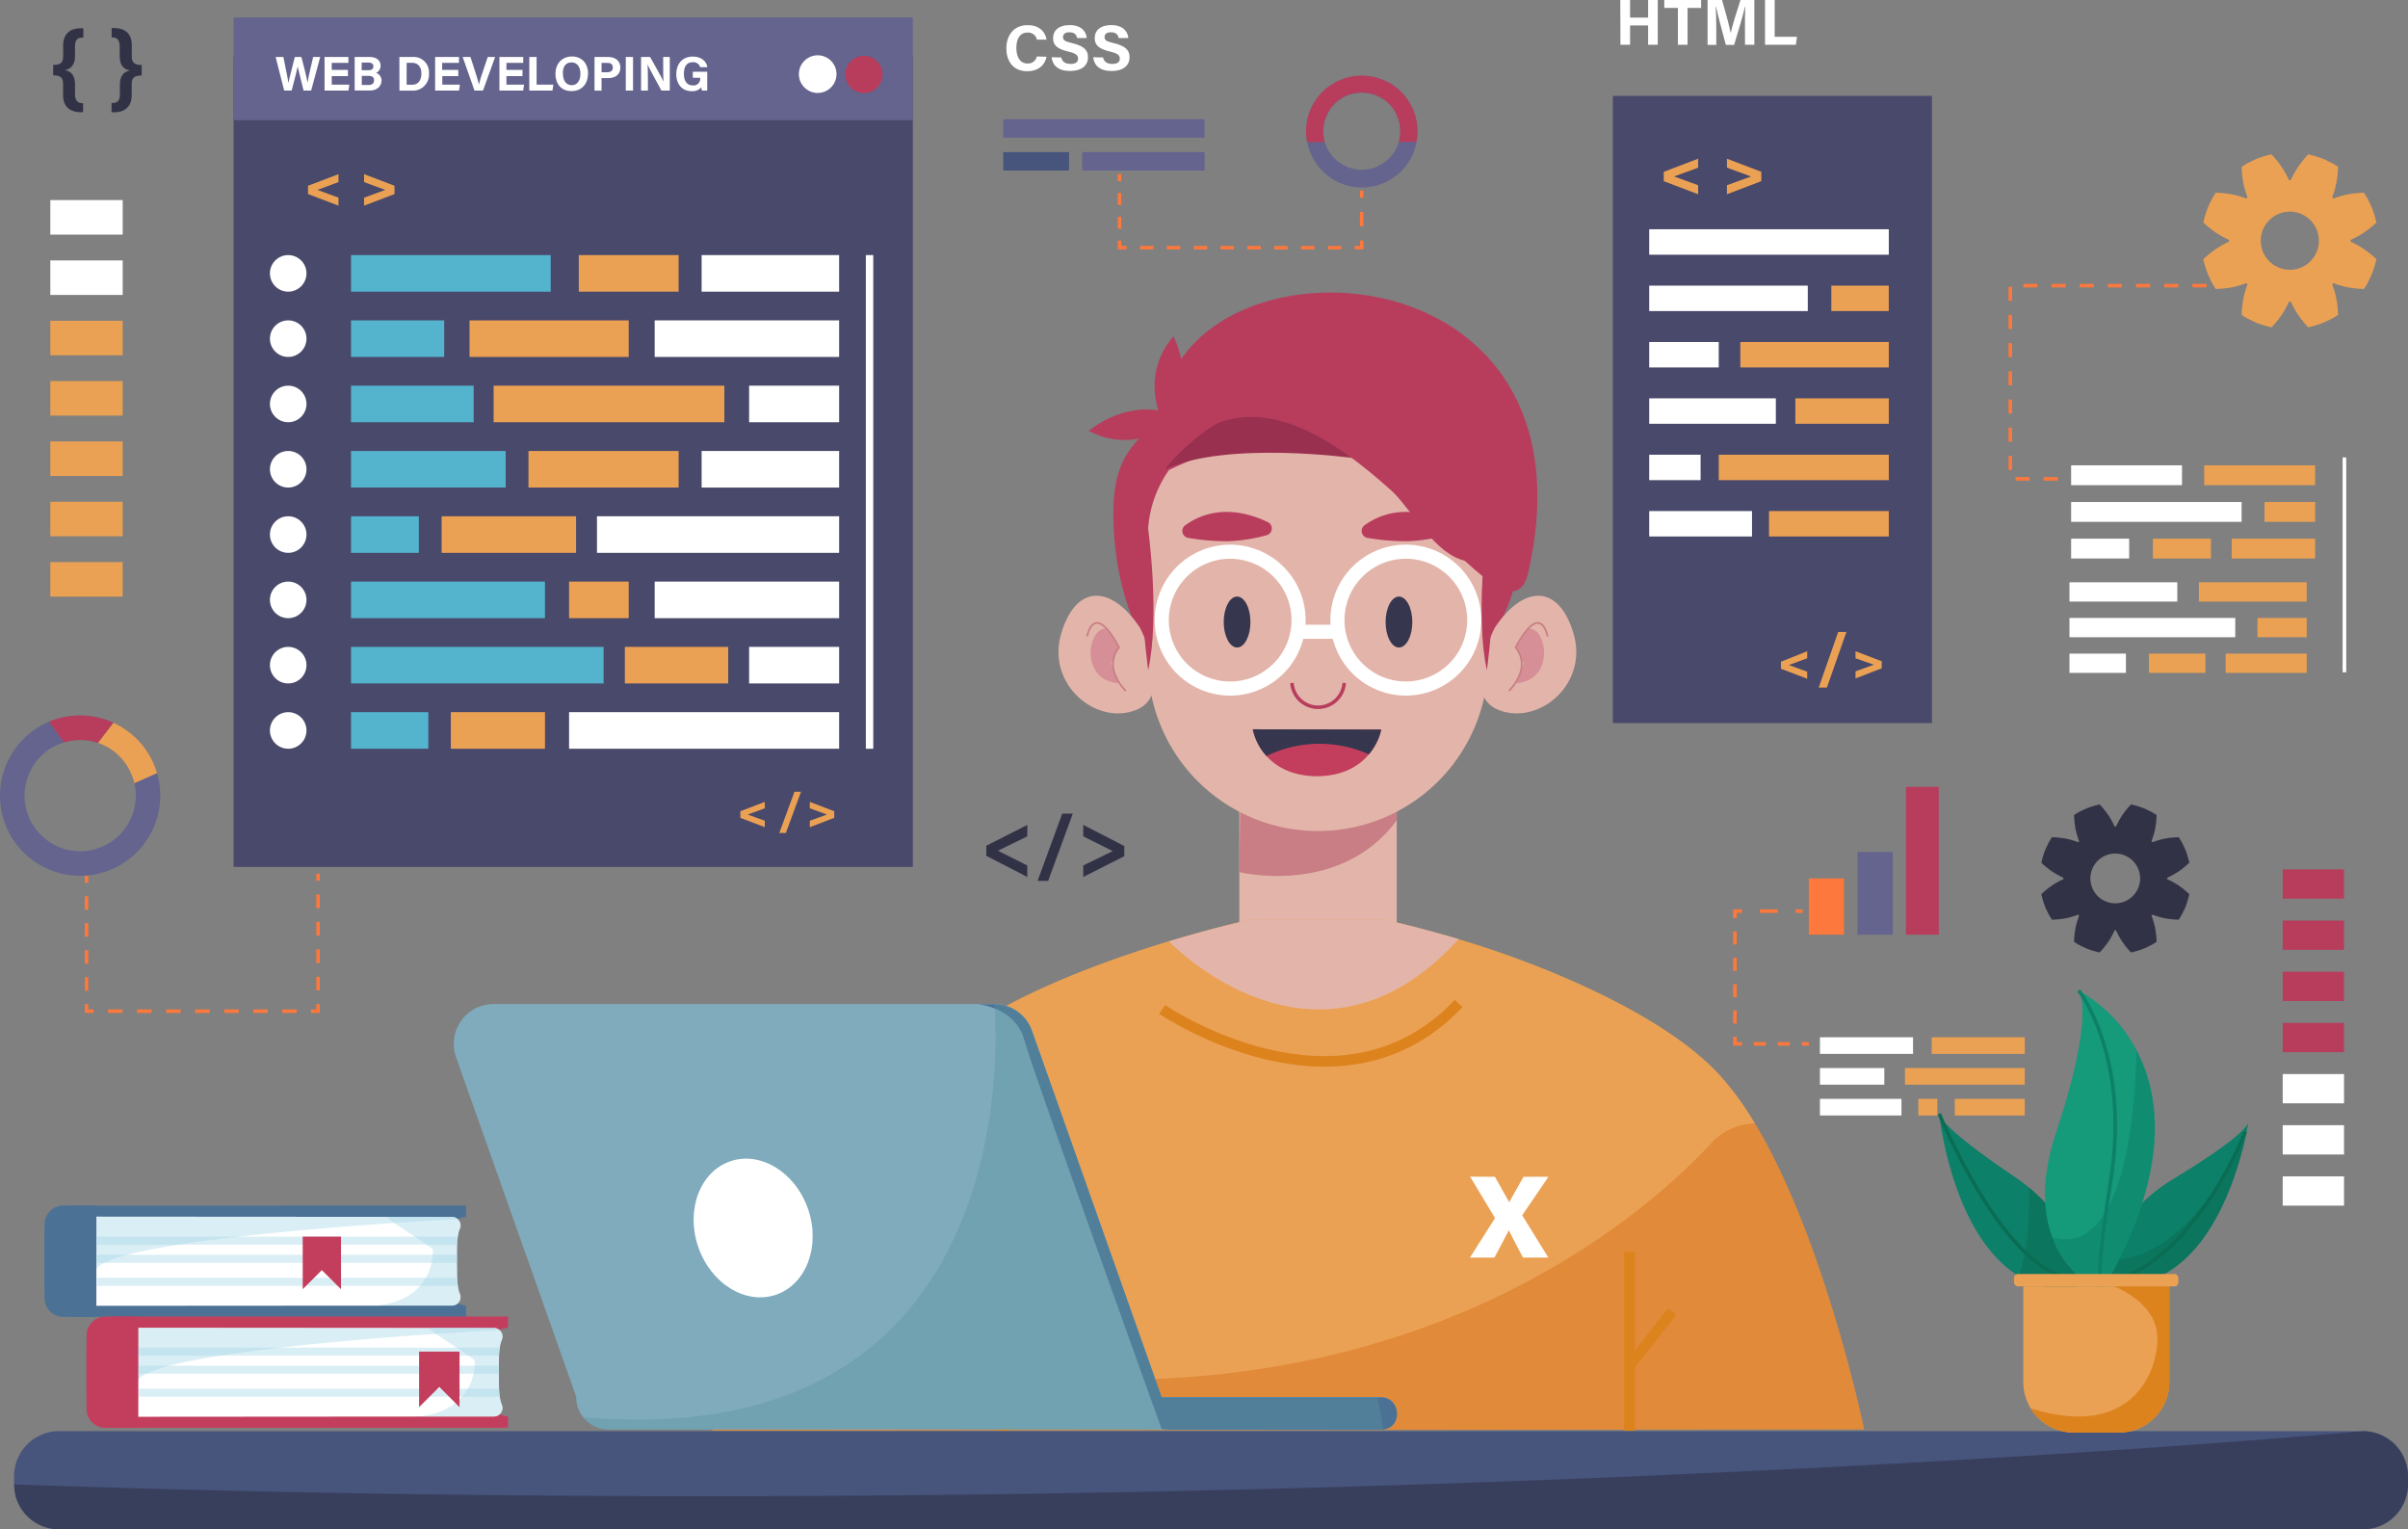 <svg id="OBJECTS" xmlns="http://www.w3.org/2000/svg" viewBox="0 0 683.63 434.07"><rect x="0" y="0" width="683.63" height="434.07" fill="#808080" stroke="none"/><defs><style>.cls-1{fill:#323247;}.cls-2{fill:#b83d5d;}.cls-3{fill:#e3b5aa;}.cls-4{fill:#d78f97;}.cls-14,.cls-22,.cls-25,.cls-26,.cls-27,.cls-28,.cls-30,.cls-31,.cls-32,.cls-34,.cls-35,.cls-36,.cls-38,.cls-41,.cls-5,.cls-7,.cls-9{fill:none;stroke-miterlimit:10;}.cls-5{stroke:#c87e84;stroke-width:0.5px;}.cls-6{fill:#c87e84;}.cls-7{stroke:#b83d5d;}.cls-8{fill:#36364f;}.cls-9{stroke:#fff;stroke-width:4px;}.cls-10{fill:#9a304f;}.cls-11{fill:#c33e5d;}.cls-12{fill:#eba154;}.cls-13{fill:#d9751f;}.cls-13,.cls-21,.cls-39,.cls-42{opacity:0.5;}.cls-14{stroke:#dc831e;stroke-width:3px;}.cls-15{fill:#fff;}.cls-16{fill:#80abbd;}.cls-17{fill:#4b7195;}.cls-18{fill:#5a93a0;}.cls-18,.cls-19{opacity:0.4;}.cls-19{fill:#a3d5e6;}.cls-20{fill:#47547c;}.cls-21{fill:#2b2b3f;}.cls-22,.cls-25,.cls-26,.cls-27,.cls-28,.cls-30,.cls-31,.cls-32,.cls-34,.cls-35,.cls-36{stroke:#fd783d;}.cls-22{stroke-dasharray:4;}.cls-23{fill:#49496b;}.cls-24{fill:#64648e;}.cls-26{stroke-dasharray:3.83 3.83;}.cls-27{stroke-dasharray:4.12 4.12;}.cls-28{stroke-dasharray:3.89 3.89;}.cls-29{fill:#54b3cd;}.cls-30{stroke-dasharray:3.38 3.38;}.cls-31{stroke-dasharray:3.81 3.81;}.cls-32{stroke-dasharray:4.06 4.06;}.cls-33{fill:#fd783d;}.cls-34{stroke-dasharray:5.07 5.07;}.cls-35{stroke-dasharray:3.74 3.74;}.cls-36{stroke-dasharray:3.4 3.4;}.cls-37,.cls-42{fill:#0c8068;}.cls-38{stroke:#0a6d53;}.cls-39{fill:#0a6d53;}.cls-40{fill:#159a7a;}.cls-41{stroke:#0c8068;}.cls-43{fill:#dc831e;}</style></defs><path class="cls-1" d="M314.23,307.2l11.65-5.91v3.25l-8.36,4.07,8.36,4.2v3.26l-11.65-6Z" transform="translate(-34.22 -67.16)"/><path class="cls-1" d="M328.79,317.17l7-19.09h3l-7,19.09Z" transform="translate(-34.22 -67.16)"/><path class="cls-1" d="M353.41,310.16l-11.65,5.91V312.8l8.36-4.07-8.36-4.19v-3.25l11.65,6Z" transform="translate(-34.22 -67.16)"/><path class="cls-2" d="M466.06,221.79c-1.49,32.66-33.6,57.69-57.65,59.21-31.78,2-54.49-26.67-57.66-59.21C348,193.59,358,194,365.48,182.26c9-14.24,25.88-22.11,42.93-22.11C440.25,160.15,468.07,177.84,466.06,221.79Z" transform="translate(-34.22 -67.16)"/><rect class="cls-3" x="351.84" y="210.79" width="44.69" height="55.94"/><path class="cls-3" d="M458.6,245.31c8-12.09,18.11-12.62,22.35,1.68s-9.74,26.08-21.12,21.74S458.6,245.31,458.6,245.31Z" transform="translate(-34.22 -67.16)"/><path class="cls-4" d="M468,245.63c5.34-1,8.08,14.93-3.63,15.46l2.4-5.55-2.26-4.62Z" transform="translate(-34.22 -67.16)"/><path class="cls-5" d="M462.62,263.27c6.83-7.28,1.9-12.35,1.9-12.35s6.5-13.32,9.1-3.11" transform="translate(-34.22 -67.16)"/><path class="cls-3" d="M357.84,245.31c-8-12.09-18.12-12.62-22.35,1.68s9.74,26.08,21.12,21.74S357.84,245.31,357.84,245.31Z" transform="translate(-34.22 -67.16)"/><path class="cls-4" d="M348.43,245.63c-5.34-1-8.08,14.93,3.63,15.46l-2.41-5.55,2.26-4.62Z" transform="translate(-34.22 -67.16)"/><path class="cls-5" d="M353.81,263.27c-6.82-7.28-1.9-12.35-1.9-12.35s-6.49-13.32-9.1-3.11" transform="translate(-34.22 -67.16)"/><path class="cls-6" d="M430.75,279.18V300c-16.06,21.76-44.69,14.69-44.69,14.69l.5-35.5Z" transform="translate(-34.22 -67.16)"/><path class="cls-3" d="M358.51,119.65h31.35a32.62,32.62,0,0,1,32.62,32.62v35.3a48.3,48.3,0,0,1-48.3,48.3h0a48.3,48.3,0,0,1-48.3-48.3v-35.3A32.62,32.62,0,0,1,358.51,119.65Z"/><path class="cls-7" d="M415.84,261A7.44,7.44,0,0,1,401,261" transform="translate(-34.22 -67.16)"/><path class="cls-2" d="M365.21,189s-8.46-14,2.13-26.39C367.34,162.58,375,176.68,365.21,189Z" transform="translate(-34.22 -67.16)"/><path class="cls-2" d="M369.51,185.64s-11.78,11.38-26.2,3.81C343.31,189.45,355.35,178.88,369.51,185.64Z" transform="translate(-34.22 -67.16)"/><path class="cls-8" d="M389.22,243.71c0,4-1.7,7.23-3.79,7.23s-3.8-3.24-3.8-7.23,1.7-7.23,3.8-7.23S389.22,239.71,389.22,243.71Z" transform="translate(-34.22 -67.16)"/><circle class="cls-9" cx="383.46" cy="243.17" r="19.42" transform="translate(14.04 482.3) rotate(-74.8)"/><path class="cls-8" d="M435.18,243.71c0,4-1.7,7.23-3.8,7.23s-3.79-3.24-3.79-7.23,1.7-7.23,3.79-7.23S435.18,239.71,435.18,243.71Z" transform="translate(-34.22 -67.16)"/><circle class="cls-9" cx="433.35" cy="243.17" r="19.42" transform="translate(49.11 528.73) rotate(-74.52)"/><path class="cls-2" d="M366.09,200.59s30.69-16.17,51.08-4.45,22.68,35.94,42.81,29.67c0,0,15.29-6.73-1.53-30.18s-28.33-28-50.22-22.93S372.08,181.76,366.09,200.59Z" transform="translate(-34.22 -67.16)"/><path class="cls-10" d="M364.92,200.36s10.13-13.43,24.3-17,29.87,13.89,29.87,13.89S382.76,192.09,364.92,200.36Z" transform="translate(-34.22 -67.16)"/><path class="cls-2" d="M360.18,217.25s3.42,24.93,0,40.14C360.18,257.39,355.19,218.74,360.18,217.25Z" transform="translate(-34.22 -67.16)"/><path class="cls-2" d="M456.35,217.25s-3.41,24.93,0,40.14C456.35,257.39,461.35,218.74,456.35,217.25Z" transform="translate(-34.22 -67.16)"/><path class="cls-2" d="M394.08,215.31c-5.27-2.52-14.64-5.29-23.32.89a2,2,0,0,0,.85,3.64,65.21,65.21,0,0,0,11.31.94,47.81,47.81,0,0,0,10.79-1.68A2,2,0,0,0,394.08,215.31Z" transform="translate(-34.22 -67.16)"/><path class="cls-2" d="M445,215.31c-5.27-2.52-14.64-5.29-23.33.89a2,2,0,0,0,.86,3.64,65.11,65.11,0,0,0,11.31.94,47.81,47.81,0,0,0,10.79-1.68A2,2,0,0,0,445,215.31Z" transform="translate(-34.22 -67.16)"/><path class="cls-11" d="M424.74,278.49a16.09,16.09,0,0,1-1.9,2.76c-2.58,3.11-7,6.09-14.48,6.23v0h-.55l0,0c-7-.14-11.38-2.79-14-5.72a15.66,15.66,0,0,1-2.34-3.3,16.16,16.16,0,0,1-1.57-4.29l36.47.07A15.19,15.19,0,0,1,424.74,278.49Z" transform="translate(-34.22 -67.16)"/><path class="cls-8" d="M424.74,278.49a16.09,16.09,0,0,1-1.9,2.76,34.31,34.31,0,0,0-29.06.49,15.66,15.66,0,0,1-2.34-3.3,16.16,16.16,0,0,1-1.57-4.29l36.47.07A15.19,15.19,0,0,1,424.74,278.49Z" transform="translate(-34.22 -67.16)"/><path class="cls-12" d="M563.43,472.85l-327,.34s6.1-12.76,14.88-29.67l2-3.83c12-22.87,28.12-51.76,40.71-67.43,14.5-18,48.76-30.9,72-37.93,13.56-4.09,23.38-6.2,23.38-6.2H427s8.82,1.89,21.28,5.58c23.25,6.87,58,21,74.13,38.55a86,86,0,0,1,10,13.71C552.27,418.94,563.43,472.85,563.43,472.85Z" transform="translate(-34.22 -67.16)"/><path class="cls-13" d="M563.43,472.85l-327,.34s6.1-12.76,14.88-29.67c163.16,48,249.14-30.64,268.76-51.92A17.37,17.37,0,0,1,532.35,386h.08C552.27,418.94,563.43,472.85,563.43,472.85Z" transform="translate(-34.22 -67.16)"/><line class="cls-9" x1="369.05" y1="179.31" x2="379.31" y2="179.31"/><path class="cls-3" d="M448.31,333.7c-40.47,44.53-82.22.63-82.22.63,13.56-4.1,23.38-6.21,23.38-6.21H427S435.85,330,448.31,333.7Z" transform="translate(-34.22 -67.16)"/><line class="cls-14" x1="284.82" y1="355.3" x2="284.82" y2="406.09"/><line class="cls-14" x1="284.82" y1="387.67" x2="271.18" y2="370.29"/><line class="cls-14" x1="462.62" y1="355.3" x2="462.62" y2="406.09"/><line class="cls-14" x1="462.62" y1="387.67" x2="474.73" y2="372.24"/><path class="cls-14" d="M364.15,353.66s50.19,34.27,84.16-1.67" transform="translate(-34.22 -67.16)"/><path class="cls-15" d="M458.63,401.16c2.4,4.32,3.37,6,4.06,7.2h0c.8-1.4,2.19-3.93,4.06-7.2h7.07l-7.45,10.93,7.42,12h-7.19c-2.07-3.89-3.36-6.4-4-7.72h-.05c-.61,1.21-2.17,4.19-4.06,7.72h-6.95l7.12-11.2-7.07-11.77Z" transform="translate(-34.22 -67.16)"/><path class="cls-2" d="M364.93,179.59c11.27-47.36,124.15-42.15,103.15,50.06-6.3,27.62-52.3-62.78-92-40.61a7.81,7.81,0,0,1-9.15-1.09h0C364.64,185.82,364.2,182.63,364.93,179.59Z" transform="translate(-34.22 -67.16)"/><path class="cls-16" d="M426.93,472.88l-.11,0a7.56,7.56,0,0,1-.83,0H207a9.21,9.21,0,0,1-9.2-9.21l0-.1-34.1-96.35a11.31,11.31,0,0,1,10.66-15.09H316.51a11.31,11.31,0,0,1,10.67,7.54l36.75,103.82.06.18H426.2C431.91,463.73,432.54,472.27,426.93,472.88Z" transform="translate(-34.22 -67.16)"/><ellipse class="cls-15" cx="248.03" cy="415.71" rx="16.49" ry="20.02" transform="translate(-155.93 36.1) rotate(-18.98)"/><path class="cls-17" d="M426.2,463.73H364l-.05-.19L327.18,359.72a11.3,11.3,0,0,0-10.67-7.53h-4.75s10.62.69,13.28,10.2S364,472.74,364,472.74l2.68.19H426c.28,0,.56,0,.83,0C432.55,472.38,432,463.73,426.2,463.73Z" transform="translate(-34.22 -67.16)"/><path class="cls-18" d="M426.93,472.88l-.11,0a7.56,7.56,0,0,1-.83,0H207a9.16,9.16,0,0,1-7.19-3.47c129.44,11.12,116.7-117.28,116.7-117.28a11.31,11.31,0,0,1,10.67,7.54l36.75,103.82.06.18h61.23C425.88,466.76,426.46,469.81,426.93,472.88Z" transform="translate(-34.22 -67.16)"/><path class="cls-17" d="M166.53,409.33v3.22c-5.82.67-7.25,5.6-7.25,11.59v2c0,6,1.43,10.92,7.25,11.59v3.2H55.14a8.27,8.27,0,0,1-8.27-8.27v-15a8.28,8.28,0,0,1,8.27-8.29Z" transform="translate(-34.22 -67.16)"/><path class="cls-15" d="M164.8,434.42a2.41,2.41,0,0,1-2.26,3.3l-106.45.07V412.48l106.45.07a2.39,2.39,0,0,1,1.59.61,2.32,2.32,0,0,1,.67,2.69c-.89,2.11-.85,5-.85,8.29v2C164,429.38,163.91,432.31,164.8,434.42Z" transform="translate(-34.22 -67.16)"/><path class="cls-19" d="M164.13,413.16c-2,.11-96.11,5-102.56,14.11-1.75,2.48-3.73,3.86-5.48,4.14V412.48l106.45.07A2.39,2.39,0,0,1,164.13,413.16Z" transform="translate(-34.22 -67.16)"/><path class="cls-17" d="M18,342.18h9.36a0,0,0,0,1,0,0v31.59a0,0,0,0,1,0,0H18a5.34,5.34,0,0,1-5.34-5.34V347.52A5.34,5.34,0,0,1,18,342.18Z"/><path class="cls-19" d="M164.8,434.42a2.41,2.41,0,0,1-2.26,3.3H141.28c16.89-1.92,15.83-15.79,15.83-15.79.19-.66-13.34-8.8-13.11-9.4h18.54a2.39,2.39,0,0,1,1.59.61,2.32,2.32,0,0,1,.67,2.69c-.89,2.11-.85,5-.85,8.29v2C164,429.38,163.91,432.31,164.8,434.42Z" transform="translate(-34.22 -67.16)"/><rect class="cls-19" x="27.53" y="356.13" width="102.19" height="2.28"/><rect class="cls-19" x="27.53" y="350.99" width="102.19" height="2.28"/><rect class="cls-19" x="27.53" y="362.67" width="102.19" height="2.28"/><polygon class="cls-11" points="96.81 365.91 91.37 360.49 85.94 365.91 85.94 350.99 96.81 350.99 96.81 365.91"/><path class="cls-11" d="M178.45,440.82V444c-5.83.67-7.25,5.59-7.25,11.59v2c0,6,1.42,10.93,7.25,11.59v3.21H67.06a8.28,8.28,0,0,1-8.28-8.27v-15a8.29,8.29,0,0,1,8.28-8.29Z" transform="translate(-34.22 -67.16)"/><path class="cls-15" d="M176.71,465.9a2.41,2.41,0,0,1-2.26,3.3L68,469.28V444l106.45.08a2.41,2.41,0,0,1,1.6.6,2.34,2.34,0,0,1,.66,2.7c-.88,2.11-.85,5-.85,8.29v2C175.86,460.87,175.83,463.8,176.71,465.9Z" transform="translate(-34.22 -67.16)"/><path class="cls-19" d="M176.05,444.64c-2.05.11-96.12,5-102.56,14.12-1.75,2.48-3.74,3.86-5.49,4.14V444l106.45.08A2.41,2.41,0,0,1,176.05,444.64Z" transform="translate(-34.22 -67.16)"/><path class="cls-11" d="M29.91,373.67h9.36a0,0,0,0,1,0,0v31.59a0,0,0,0,1,0,0H29.91a5.34,5.34,0,0,1-5.34-5.34V379A5.34,5.34,0,0,1,29.91,373.67Z"/><path class="cls-19" d="M176.71,465.9a2.41,2.41,0,0,1-2.26,3.3l-21.25,0C170.08,467.3,169,453.43,169,453.43c.18-.67-13.34-8.8-13.11-9.41l18.53,0a2.41,2.41,0,0,1,1.6.6,2.34,2.34,0,0,1,.66,2.7c-.88,2.11-.85,5-.85,8.29v2C175.86,460.87,175.83,463.8,176.71,465.9Z" transform="translate(-34.22 -67.16)"/><rect class="cls-19" x="39.45" y="387.62" width="102.19" height="2.28"/><rect class="cls-19" x="39.45" y="382.48" width="102.19" height="2.28"/><rect class="cls-19" x="39.45" y="394.15" width="102.19" height="2.28"/><polygon class="cls-11" points="130.46 399.38 124.72 393.65 118.98 399.38 118.98 383.62 130.46 383.62 130.46 399.38"/><path class="cls-20" d="M717.85,486.14v2.31a12.79,12.79,0,0,1-12.79,12.78H51a12.8,12.8,0,0,1-12.38-9.55,0,0,0,0,0,0,0,13,13,0,0,1-.4-3.2v-2.31A12.78,12.78,0,0,1,51,473.36h654A12.79,12.79,0,0,1,717.85,486.14Z" transform="translate(-34.22 -67.16)"/><path class="cls-21" d="M717.85,486.14v2.31a12.79,12.79,0,0,1-12.79,12.78H51a12.8,12.8,0,0,1-12.38-9.55,0,0,0,0,0,0,0c-.27-2-.4-3.2-.4-3.2C405,501.23,705.06,473.36,705.06,473.36A12.79,12.79,0,0,1,717.85,486.14Z" transform="translate(-34.22 -67.16)"/><path class="cls-12" d="M701.54,135.73c0-.08,0-.16,0-.24s0-.15,0-.23a28.11,28.11,0,0,0,3.59-1.95,30.72,30.72,0,0,0,3.76-3l-.26-1a25.81,25.81,0,0,0-1.11-3.39c-.23-.54-.5-1.07-.76-1.6a11.19,11.19,0,0,0-.85-1.56l-.54-.89a26.73,26.73,0,0,0-4.8.5,25.32,25.32,0,0,0-3.91,1.15l-.33-.33a25.18,25.18,0,0,0,1.65-8.71l-.89-.54a10.39,10.39,0,0,0-1.57-.86c-.53-.26-1.06-.53-1.61-.76a27.05,27.05,0,0,0-3.37-1.1l-1-.26a28.3,28.3,0,0,0-3,3.76,27.44,27.44,0,0,0-2,3.59l-.22,0-.24,0a26.31,26.31,0,0,0-2-3.59,28.2,28.2,0,0,0-3-3.76l-1,.26a26.67,26.67,0,0,0-3.38,1.1c-.54.23-1.07.5-1.61.76a10.9,10.9,0,0,0-1.57.86l-.89.54a28.45,28.45,0,0,0,.51,4.79,26.61,26.61,0,0,0,1.15,3.92l-.33.33a25.65,25.65,0,0,0-3.91-1.15,26.83,26.83,0,0,0-4.8-.5l-.55.89a13.75,13.75,0,0,0-.85,1.56c-.25.53-.52,1.06-.75,1.6a24.41,24.41,0,0,0-1.11,3.39l-.26,1a30,30,0,0,0,3.76,3,27.35,27.35,0,0,0,3.58,1.95c0,.08,0,.15,0,.23s0,.16,0,.24a26.3,26.3,0,0,0-3.58,2,28.2,28.2,0,0,0-3.76,3l.26,1a24.72,24.72,0,0,0,1.11,3.38c.23.54.5,1.07.75,1.61a14.51,14.51,0,0,0,.85,1.55l.55.9a27.78,27.78,0,0,0,4.8-.5,25.67,25.67,0,0,0,3.91-1.16l.33.33a26.61,26.61,0,0,0-1.15,3.92,28.68,28.68,0,0,0-.51,4.8l.89.55a13.13,13.13,0,0,0,1.57.84c.54.26,1.07.53,1.61.76a23.81,23.81,0,0,0,3.38,1.1l1,.26a24.81,24.81,0,0,0,5-7.34l.24,0,.22,0a28.79,28.79,0,0,0,2,3.59,27.6,27.6,0,0,0,3,3.75l1-.26a24.1,24.1,0,0,0,3.37-1.1c.55-.23,1.08-.5,1.61-.76a12.4,12.4,0,0,0,1.57-.84l.89-.55a25.18,25.18,0,0,0-1.65-8.72c.11-.1.21-.21.33-.33a25.34,25.34,0,0,0,3.91,1.16,27.68,27.68,0,0,0,4.8.5l.54-.9a11.67,11.67,0,0,0,.85-1.55c.26-.54.53-1.07.76-1.61a26.17,26.17,0,0,0,1.11-3.38l.26-1a28.86,28.86,0,0,0-3.76-3A27,27,0,0,0,701.54,135.73Zm-17.24,8a8.25,8.25,0,1,1,8.25-8.25A8.25,8.25,0,0,1,684.3,143.74Z" transform="translate(-34.22 -67.16)"/><polyline class="cls-22" points="626.42 81.07 570.73 81.07 570.73 135.91 586.19 135.91"/><rect class="cls-15" x="587.52" y="165.27" width="30.61" height="5.47"/><rect class="cls-15" x="587.52" y="175.39" width="47.07" height="5.47"/><rect class="cls-15" x="587.52" y="185.51" width="16.03" height="5.47"/><rect class="cls-12" x="610.09" y="185.51" width="16.03" height="5.47"/><rect class="cls-12" x="631.86" y="185.51" width="23.02" height="5.47"/><rect class="cls-12" x="640.9" y="175.39" width="13.98" height="5.47"/><rect class="cls-12" x="624.26" y="165.27" width="30.61" height="5.47"/><rect class="cls-15" x="665.07" y="129.83" width="1.02" height="60.98"/><rect class="cls-15" x="587.99" y="132.07" width="31.48" height="5.63"/><rect class="cls-15" x="587.99" y="142.48" width="48.4" height="5.63"/><rect class="cls-15" x="587.99" y="152.89" width="16.48" height="5.63"/><rect class="cls-12" x="611.21" y="152.89" width="16.48" height="5.63"/><rect class="cls-12" x="633.59" y="152.89" width="23.67" height="5.63"/><rect class="cls-12" x="642.89" y="142.48" width="14.38" height="5.63"/><rect class="cls-12" x="625.78" y="132.07" width="31.48" height="5.63"/><rect class="cls-23" x="457.89" y="27.21" width="90.59" height="178.02"/><rect class="cls-15" x="468.21" y="65.07" width="68.02" height="7.22"/><rect class="cls-15" x="468.21" y="81.07" width="45.02" height="7.22"/><rect class="cls-12" x="519.91" y="81.07" width="16.31" height="7.22"/><rect class="cls-12" x="494.08" y="97.07" width="42.15" height="7.22"/><rect class="cls-15" x="468.21" y="97.07" width="19.74" height="7.22"/><rect class="cls-15" x="468.21" y="113.06" width="35.95" height="7.22"/><rect class="cls-12" x="509.7" y="113.06" width="26.53" height="7.22"/><rect class="cls-12" x="487.95" y="129.06" width="48.28" height="7.22"/><rect class="cls-15" x="468.21" y="129.06" width="14.59" height="7.22"/><rect class="cls-15" x="468.21" y="145.05" width="29.19" height="7.22"/><rect class="cls-12" x="502.22" y="145.05" width="34.01" height="7.22"/><path class="cls-12" d="M568.44,254.84v2L561,259.71v-2l5.2-1.89L561,254V252Z" transform="translate(-34.22 -67.16)"/><path class="cls-12" d="M547.28,252V254l-5.21,1.91,5.21,1.89v2l-7.45-2.83v-2Z" transform="translate(-34.22 -67.16)"/><path class="cls-12" d="M556.08,246.53h2.33l-5.53,15.78h-2.33Z" transform="translate(-34.22 -67.16)"/><path class="cls-12" d="M534.26,115.92v2.66l-9.76,3.71v-2.56l6.83-2.48-6.83-2.5v-2.54Z" transform="translate(-34.22 -67.16)"/><path class="cls-12" d="M516.32,112.21v2.54l-6.83,2.5,6.83,2.48v2.56l-9.76-3.71v-2.66Z" transform="translate(-34.22 -67.16)"/><path class="cls-15" d="M494.22,67.16H497v5h5.12v-5h2.74V79.87h-2.74v-5.5H497v5.5h-2.74Z" transform="translate(-34.22 -67.16)"/><path class="cls-15" d="M510.57,69.41h-3.86V67.16h10.46v2.25h-3.85V79.87h-2.75Z" transform="translate(-34.22 -67.16)"/><path class="cls-15" d="M529.61,75.1c0-2.17,0-4.6.09-6h-.09c-.59,2.6-1.86,6.83-3.08,10.81h-2.34c-.93-3.48-2.24-8.3-2.8-10.84h-.09c.11,1.49.17,4.11.17,6.28v4.56H519V67.16h4.09c1,3.32,2.1,7.48,2.48,9.38h0c.32-1.67,1.71-6.12,2.77-9.38h3.94V79.87h-2.65Z" transform="translate(-34.22 -67.16)"/><path class="cls-15" d="M535.31,67.16h2.74V77.61h6.33l-.31,2.26h-8.76Z" transform="translate(-34.22 -67.16)"/><path class="cls-24" d="M72.92,276.75a22.46,22.46,0,0,0-6.41-4.42l-.13-.06A22.78,22.78,0,0,0,48.16,272l-.46.2A22.75,22.75,0,1,0,78.81,286.6a23.58,23.58,0,0,0-1.06-2.9A22.54,22.54,0,0,0,72.92,276.75ZM63.4,307.38a15.77,15.77,0,0,1-20.18-22.13l.05-.1a15.7,15.7,0,0,1,7.27-6.6,16,16,0,0,1,1.82-.67l.19-.06A15.71,15.71,0,0,1,62,278h0a15.91,15.91,0,0,1,6.72,4.41,15.37,15.37,0,0,1,2.67,4.12,16.17,16.17,0,0,1,1,2.92A15.81,15.81,0,0,1,63.4,307.38Z" transform="translate(-34.22 -67.16)"/><path class="cls-12" d="M66.51,272.33A22.71,22.71,0,0,1,77.75,283.7a23.58,23.58,0,0,1,1.06,2.9l-6.45,2.86a16.17,16.17,0,0,0-1-2.92,15.37,15.37,0,0,0-2.67-4.12A15.91,15.91,0,0,0,62,278h0l4.42-5.73" transform="translate(-34.22 -67.16)"/><line class="cls-12" x1="32.29" y1="205.17" x2="27.77" y2="210.85"/><path class="cls-2" d="M62,278h0a15.71,15.71,0,0,0-9.41-.18l-.19.06L48.16,272a22.78,22.78,0,0,1,18.22.28" transform="translate(-34.22 -67.16)"/><line class="cls-25" x1="24.56" y1="248.56" x2="24.56" y2="250.56"/><line class="cls-26" x1="24.56" y1="254.38" x2="24.56" y2="283.09"/><polyline class="cls-25" points="24.56 285 24.56 287 26.56 287"/><line class="cls-27" x1="30.68" y1="287" x2="86.24" y2="287"/><polyline class="cls-25" points="88.3 287 90.3 287 90.3 285"/><line class="cls-28" x1="90.3" y1="281.11" x2="90.3" y2="251.9"/><line class="cls-25" x1="90.3" y1="249.95" x2="90.3" y2="247.95"/><rect class="cls-23" x="66.31" y="16.14" width="192.85" height="229.92"/><rect class="cls-24" x="66.31" y="4.94" width="192.85" height="29.18"/><path class="cls-12" d="M271.06,297.4v1.89l-6.94,2.64v-1.82l4.86-1.76-4.86-1.78v-1.81Z" transform="translate(-34.22 -67.16)"/><path class="cls-12" d="M251.34,294.76v1.81l-4.85,1.78,4.85,1.76v1.82l-6.93-2.64V297.4Z" transform="translate(-34.22 -67.16)"/><path class="cls-12" d="M255.46,303.59l4.31-11.71h1.86l-4.31,11.71Z" transform="translate(-34.22 -67.16)"/><path class="cls-12" d="M146.22,119.88v2.36l-8.64,3.29v-2.27l6-2.2-6-2.21v-2.26Z" transform="translate(-34.22 -67.16)"/><path class="cls-12" d="M130.32,116.59v2.26l-6,2.21,6,2.2v2.27l-8.65-3.29v-2.36Z" transform="translate(-34.22 -67.16)"/><path class="cls-15" d="M114.9,92.87l-2.43-9.54h2.2c.89,4.38,1.3,6.33,1.41,7.38h0c.37-1.75,1.29-5.07,1.84-7.38h1.86c.49,1.83,1.45,5.53,1.76,7.28h0c.32-2.1,1.25-5.8,1.59-7.28h2l-2.58,9.54h-2.14c-.5-2.11-1.34-5.19-1.68-6.83h0c-.35,1.7-1.21,4.91-1.72,6.83Z" transform="translate(-34.22 -67.16)"/><path class="cls-15" d="M133,88.76H128.4v2.42h5l-.25,1.69h-6.79V83.33h6.77V85H128.4v2H133Z" transform="translate(-34.22 -67.16)"/><path class="cls-15" d="M134.91,83.33h4.17c2.3,0,3.18,1.2,3.18,2.44A2.16,2.16,0,0,1,141,87.84,2.28,2.28,0,0,1,142.53,90c0,1.63-1.28,2.85-3.31,2.85h-4.31Zm3.93,3.76c1,0,1.38-.44,1.38-1.11s-.53-1.06-1.32-1.06h-2v2.17Zm-1.91,4.19h1.86c1.12,0,1.62-.47,1.62-1.33s-.49-1.26-1.63-1.26h-1.85Z" transform="translate(-34.22 -67.16)"/><path class="cls-15" d="M147.6,83.33h3.78A4.34,4.34,0,0,1,156,88a4.54,4.54,0,0,1-4.68,4.89h-3.7Zm2.06,7.88h1.55c1.83,0,2.64-1.36,2.64-3.22,0-1.56-.76-3-2.63-3h-1.56Z" transform="translate(-34.22 -67.16)"/><path class="cls-15" d="M164.36,88.76h-4.57v2.42h5l-.25,1.69h-6.79V83.33h6.77V85h-4.77v2h4.57Z" transform="translate(-34.22 -67.16)"/><path class="cls-15" d="M168.93,92.87l-3.36-9.54h2.21l1.42,4.41c.43,1.33.76,2.46,1,3.44h0a32.92,32.92,0,0,1,1-3.41l1.49-4.44h2.1l-3.45,9.54Z" transform="translate(-34.22 -67.16)"/><path class="cls-15" d="M182.55,88.76H178v2.42h5l-.25,1.69H176V83.33h6.77V85H178v2h4.57Z" transform="translate(-34.22 -67.16)"/><path class="cls-15" d="M184.49,83.33h2.07v7.85h4.75l-.24,1.69h-6.58Z" transform="translate(-34.22 -67.16)"/><path class="cls-15" d="M201.17,88.07c0,2.65-1.6,4.94-4.69,4.94s-4.57-2.18-4.57-4.91,1.74-4.91,4.7-4.91C199.4,83.19,201.17,85.15,201.17,88.07Zm-7.13,0c0,1.86.82,3.27,2.51,3.27S199,89.8,199,88.1s-.74-3.23-2.52-3.23S194,86.2,194,88.06Z" transform="translate(-34.22 -67.16)"/><path class="cls-15" d="M203,83.33h3.94c2,0,3.41,1.14,3.41,3,0,2.07-1.57,3-3.45,3H205v3.56H203ZM205,87.67h1.58c.95,0,1.62-.37,1.62-1.34S207.53,85,206.66,85H205Z" transform="translate(-34.22 -67.16)"/><path class="cls-15" d="M213.94,83.33v9.54h-2.06V83.33Z" transform="translate(-34.22 -67.16)"/><path class="cls-15" d="M216.22,92.87V83.33h2.56c1.19,2.14,3.4,6,3.83,7h0c-.11-1-.11-2.66-.11-4.22V83.33h1.87v9.54H222c-1-1.86-3.47-6.3-3.94-7.4h0c.07.83.1,2.79.1,4.5v2.9Z" transform="translate(-34.22 -67.16)"/><path class="cls-15" d="M235,92.87h-1.51a4.73,4.73,0,0,1-.16-.94,3.28,3.28,0,0,1-2.79,1.1c-2.77,0-4.32-2.09-4.32-4.81,0-2.87,1.67-5,4.68-5,2.46,0,3.9,1.39,4.13,3H233a2,2,0,0,0-2.1-1.4c-2,0-2.52,1.64-2.52,3.32s.64,3.26,2.54,3.26A1.88,1.88,0,0,0,233,89.31v-.08h-2.09v-1.7H235Z" transform="translate(-34.22 -67.16)"/><rect class="cls-29" x="99.65" y="72.4" width="56.69" height="10.38"/><rect class="cls-12" x="164.32" y="72.4" width="28.34" height="10.38"/><rect class="cls-15" x="199.19" y="72.4" width="39.04" height="10.38"/><rect class="cls-29" x="99.65" y="90.93" width="26.46" height="10.38"/><rect class="cls-12" x="133.3" y="90.93" width="45.19" height="10.38"/><rect class="cls-15" x="185.86" y="90.93" width="52.37" height="10.38"/><rect class="cls-29" x="99.65" y="109.46" width="34.83" height="10.38"/><rect class="cls-12" x="140.14" y="109.46" width="65.51" height="10.38"/><rect class="cls-15" x="212.67" y="109.46" width="25.56" height="10.38"/><rect class="cls-29" x="99.65" y="128" width="43.91" height="10.38"/><rect class="cls-12" x="150.04" y="128" width="42.62" height="10.38"/><rect class="cls-15" x="199.19" y="128" width="39.04" height="10.38"/><rect class="cls-29" x="99.65" y="146.53" width="19.26" height="10.38"/><rect class="cls-12" x="125.38" y="146.53" width="38.16" height="10.38"/><rect class="cls-15" x="169.48" y="146.53" width="68.75" height="10.38"/><rect class="cls-29" x="99.65" y="165.07" width="55.07" height="10.38"/><rect class="cls-12" x="161.56" y="165.07" width="16.93" height="10.38"/><rect class="cls-15" x="185.86" y="165.07" width="52.37" height="10.38"/><rect class="cls-29" x="99.65" y="183.6" width="71.71" height="10.38"/><rect class="cls-12" x="177.4" y="183.6" width="29.34" height="10.38"/><rect class="cls-15" x="212.67" y="183.6" width="25.56" height="10.38"/><rect class="cls-29" x="99.65" y="202.13" width="21.96" height="10.38"/><rect class="cls-12" x="127.99" y="202.13" width="26.73" height="10.38"/><rect class="cls-15" x="161.56" y="202.13" width="76.67" height="10.38"/><rect class="cls-15" x="245.81" y="72.4" width="2.11" height="140.12"/><circle class="cls-15" cx="81.82" cy="77.59" r="5.19"/><circle class="cls-15" cx="81.82" cy="96.12" r="5.19"/><circle class="cls-15" cx="81.82" cy="114.65" r="5.19"/><circle class="cls-15" cx="81.82" cy="133.19" r="5.19"/><circle class="cls-15" cx="81.82" cy="151.72" r="5.19"/><circle class="cls-15" cx="81.82" cy="170.26" r="5.19"/><circle class="cls-15" cx="81.82" cy="188.79" r="5.19"/><circle class="cls-15" cx="81.82" cy="207.32" r="5.19"/><path class="cls-2" d="M284.79,88.3a5.3,5.3,0,1,1-5.3-5.3A5.29,5.29,0,0,1,284.79,88.3Z" transform="translate(-34.22 -67.16)"/><path class="cls-15" d="M271.7,88.19a5.34,5.34,0,1,1-5.34-5.33A5.33,5.33,0,0,1,271.7,88.19Z" transform="translate(-34.22 -67.16)"/><rect class="cls-20" x="284.82" y="43.17" width="18.68" height="5.23"/><rect class="cls-24" x="284.82" y="33.85" width="57.15" height="5.23"/><line class="cls-25" x1="317.84" y1="49.4" x2="317.84" y2="51.4"/><line class="cls-30" x1="317.84" y1="54.78" x2="317.84" y2="66.6"/><polyline class="cls-25" points="317.84 68.28 317.84 70.28 319.84 70.28"/><line class="cls-31" x1="323.65" y1="70.29" x2="382.69" y2="70.29"/><polyline class="cls-25" points="384.6 70.28 386.6 70.28 386.6 68.28"/><line class="cls-32" x1="386.59" y1="64.23" x2="386.59" y2="58.14"/><line class="cls-25" x1="386.59" y1="56.11" x2="386.59" y2="54.11"/><path class="cls-15" d="M331.34,83.27c-.51,2.37-2.3,4.1-5.48,4.1-4,0-5.93-2.85-5.93-6.47s2-6.6,6.07-6.6c3.38,0,5,2,5.33,4.11h-2.75a2.49,2.49,0,0,0-2.67-2c-2.27,0-3.14,2-3.14,4.35,0,2.15.76,4.42,3.21,4.42a2.54,2.54,0,0,0,2.6-2Z" transform="translate(-34.22 -67.16)"/><path class="cls-15" d="M335.52,83.47c.29,1.27,1.2,1.83,2.67,1.83s2.1-.58,2.1-1.51-.61-1.48-2.79-2C334,81,333.19,79.73,333.19,78c0-2.22,1.66-3.72,4.66-3.72,3.38,0,4.72,1.81,4.9,3.67H340c-.14-.78-.57-1.63-2.21-1.63-1.11,0-1.78.46-1.78,1.36s.53,1.24,2.59,1.72c3.69.87,4.5,2.25,4.5,4,0,2.32-1.75,3.91-5.11,3.91s-4.93-1.59-5.23-3.9Z" transform="translate(-34.22 -67.16)"/><path class="cls-15" d="M347.37,83.47c.29,1.27,1.2,1.83,2.67,1.83s2.1-.58,2.1-1.51-.62-1.48-2.79-2C345.89,81,345,79.73,345,78c0-2.22,1.65-3.72,4.66-3.72,3.38,0,4.72,1.81,4.9,3.67h-2.77c-.13-.78-.56-1.63-2.2-1.63-1.11,0-1.79.46-1.79,1.36s.54,1.24,2.6,1.72c3.69.87,4.5,2.25,4.5,4,0,2.32-1.75,3.91-5.11,3.91s-4.93-1.59-5.23-3.9Z" transform="translate(-34.22 -67.16)"/><path class="cls-24" d="M436,100a16.9,16.9,0,0,0-.74-2,15.69,15.69,0,0,0-7.8-7.88.15.15,0,0,0-.09,0,15.64,15.64,0,0,0-12.63-.2l-.32.14a15.79,15.79,0,0,0-9.05,17.49,15.78,15.78,0,0,0,31,0A15.63,15.63,0,0,0,436,100Zm-10.69,14.41a11,11,0,0,1-14.46-5.54,11.43,11.43,0,0,1-.51-1.38,10.92,10.92,0,0,1,1-8.43l0-.07a10.85,10.85,0,0,1,5.05-4.58,9.5,9.5,0,0,1,1.26-.46.28.28,0,0,1,.13,0,10.85,10.85,0,0,1,6.53.12h0A10.94,10.94,0,0,1,429,97.06a10.68,10.68,0,0,1,1.85,2.85,11.26,11.26,0,0,1,.68,2,11,11,0,0,1-6.21,12.43Z" transform="translate(-34.22 -67.16)"/><path class="cls-2" d="M436.29,107.45h-5a10.81,10.81,0,0,0,.18-5.51,11.26,11.26,0,0,0-.68-2A10.68,10.68,0,0,0,429,97.06,10.94,10.94,0,0,0,424.3,94h0a10.85,10.85,0,0,0-6.53-.12.28.28,0,0,0-.13,0,9.5,9.5,0,0,0-1.26.46A10.85,10.85,0,0,0,411.31,99l0,.07a10.92,10.92,0,0,0-1,8.43h-5A15.79,15.79,0,0,1,414.39,90l.32-.14a15.64,15.64,0,0,1,12.63.2.15.15,0,0,1,.09,0,15.69,15.69,0,0,1,7.8,7.88,16.9,16.9,0,0,1,.74,2A15.63,15.63,0,0,1,436.29,107.45Z" transform="translate(-34.22 -67.16)"/><rect class="cls-24" x="307.25" y="43.17" width="34.73" height="5.23"/><path class="cls-1" d="M49.33,85.58c2.47,0,2.82-.93,2.82-2.63V80c0-3.33,2.16-4.82,4.87-4.82h.86v2.65h-.36c-1.56,0-2,1-2,2.44v2.72c0,2.17-.82,3.72-2.94,4.07,2.19.35,2.94,1.9,2.94,4.13v2.72c0,1.51.55,2.52,2,2.52h.29V99H57c-2.45,0-4.87-1.22-4.87-4.77V91.14c0-1.6-.33-2.59-2.82-2.62Z" transform="translate(-34.22 -67.16)"/><path class="cls-1" d="M74.44,88.58c-2.48,0-2.83.93-2.83,2.63v3c0,3.33-2.15,4.82-4.86,4.82h-.86V96.38h.36c1.56,0,2-.95,2-2.44V91.22c0-2.17.82-3.72,2.93-4.06C68.94,86.8,68.2,85.25,68.2,83V80.3c0-1.51-.56-2.52-2-2.52h-.29V75.13h.86c2.45,0,4.86,1.22,4.86,4.77V83c0,1.6.34,2.59,2.83,2.62Z" transform="translate(-34.22 -67.16)"/><rect class="cls-15" x="14.29" y="56.79" width="20.54" height="9.8"/><rect class="cls-15" x="14.29" y="73.91" width="20.54" height="9.8"/><rect class="cls-12" x="14.29" y="91.04" width="20.54" height="9.8"/><rect class="cls-12" x="14.29" y="108.16" width="20.54" height="9.8"/><rect class="cls-12" x="14.29" y="125.29" width="20.54" height="9.8"/><rect class="cls-12" x="14.29" y="142.41" width="20.54" height="9.8"/><rect class="cls-12" x="14.29" y="159.54" width="20.54" height="9.8"/><path class="cls-1" d="M649.49,316.69c0-.07,0-.14,0-.21s0-.13,0-.19a23.83,23.83,0,0,0,3.07-1.68,24.61,24.61,0,0,0,3.21-2.59l-.22-.88a21.64,21.64,0,0,0-.94-2.89c-.2-.46-.43-.92-.65-1.37a9,9,0,0,0-.73-1.33l-.46-.77a23.74,23.74,0,0,0-4.11.43,21.94,21.94,0,0,0-3.34,1l-.29-.29a22,22,0,0,0,1-3.35,22.68,22.68,0,0,0,.44-4.1l-.77-.46a8.6,8.6,0,0,0-1.33-.73c-.46-.22-.91-.45-1.38-.65a21.18,21.18,0,0,0-2.89-.94l-.87-.23a24.78,24.78,0,0,0-2.6,3.22,23,23,0,0,0-1.67,3.07l-.2,0-.2,0a20.93,20.93,0,0,0-1.67-3.07,24.69,24.69,0,0,0-2.59-3.22l-.87.23a21.32,21.32,0,0,0-2.9.94c-.46.2-.91.43-1.38.65a9.09,9.09,0,0,0-1.33.73l-.77.46a24.63,24.63,0,0,0,.44,4.1,22.06,22.06,0,0,0,1,3.35l-.29.29a22.28,22.28,0,0,0-3.34-1,23.84,23.84,0,0,0-4.11-.43l-.47.77a11.31,11.31,0,0,0-.73,1.33c-.21.45-.44.91-.64,1.37a21.64,21.64,0,0,0-.94,2.89l-.22.88a24,24,0,0,0,3.21,2.59,23.08,23.08,0,0,0,3.06,1.68c0,.06,0,.12,0,.19s0,.14,0,.21a21.91,21.91,0,0,0-3.06,1.67,24,24,0,0,0-3.21,2.59l.22.87a21.78,21.78,0,0,0,.94,2.9c.2.46.43.91.64,1.37a12.18,12.18,0,0,0,.73,1.33l.47.77a23.84,23.84,0,0,0,4.11-.43,22.28,22.28,0,0,0,3.34-1,4,4,0,0,0,.29.29,22.28,22.28,0,0,0-1,3.34,24.86,24.86,0,0,0-.44,4.1l.77.48a13.1,13.1,0,0,0,1.33.72c.47.22.92.45,1.38.65a21.32,21.32,0,0,0,2.9.94l.87.22a24.61,24.61,0,0,0,2.59-3.21,22,22,0,0,0,1.67-3.07l.2,0,.2,0a24.31,24.31,0,0,0,1.67,3.07,24.71,24.71,0,0,0,2.6,3.21l.87-.22a21.18,21.18,0,0,0,2.89-.94c.47-.2.92-.43,1.38-.65a12.11,12.11,0,0,0,1.33-.72l.77-.48a22.88,22.88,0,0,0-.44-4.1,22.26,22.26,0,0,0-1-3.34c.1-.09.19-.19.29-.29a21.94,21.94,0,0,0,3.34,1,23.74,23.74,0,0,0,4.11.43l.46-.77a9.53,9.53,0,0,0,.73-1.33c.22-.46.45-.91.65-1.37a21.78,21.78,0,0,0,.94-2.9l.22-.87a24.61,24.61,0,0,0-3.21-2.59A22.59,22.59,0,0,0,649.49,316.69Zm-14.75,6.85a7.06,7.06,0,1,1,7.06-7.06A7.06,7.06,0,0,1,634.74,323.54Z" transform="translate(-34.22 -67.16)"/><rect class="cls-2" x="541.1" y="223.32" width="9.32" height="41.97"/><rect class="cls-24" x="527.35" y="241.81" width="9.99" height="23.48"/><rect class="cls-33" x="513.52" y="249.32" width="9.99" height="15.96"/><line class="cls-25" x1="511.75" y1="258.6" x2="509.75" y2="258.6"/><line class="cls-34" x1="504.68" y1="258.6" x2="497.07" y2="258.6"/><polyline class="cls-25" points="494.54 258.6 492.54 258.6 492.54 260.6"/><line class="cls-35" x1="492.54" y1="264.34" x2="492.54" y2="292.4"/><polyline class="cls-25" points="492.54 294.27 492.54 296.27 494.54 296.27"/><line class="cls-36" x1="497.93" y1="296.27" x2="509.82" y2="296.27"/><line class="cls-25" x1="511.52" y1="296.27" x2="513.52" y2="296.27"/><rect class="cls-15" x="516.68" y="294.4" width="26.43" height="4.72"/><rect class="cls-15" x="516.68" y="303.14" width="18.28" height="4.72"/><rect class="cls-15" x="516.68" y="311.88" width="23.14" height="4.72"/><rect class="cls-12" x="544.61" y="311.88" width="5.4" height="4.72"/><rect class="cls-12" x="554.96" y="311.88" width="19.87" height="4.72"/><rect class="cls-12" x="540.82" y="303.14" width="34.01" height="4.72"/><rect class="cls-12" x="548.41" y="294.4" width="26.43" height="4.72"/><rect class="cls-2" x="648.06" y="246.76" width="17.41" height="8.31"/><rect class="cls-2" x="648.06" y="261.28" width="17.41" height="8.31"/><rect class="cls-2" x="648.06" y="275.8" width="17.41" height="8.31"/><rect class="cls-2" x="648.06" y="290.32" width="17.41" height="8.31"/><rect class="cls-15" x="648.06" y="304.84" width="17.41" height="8.31"/><rect class="cls-15" x="648.06" y="319.36" width="17.41" height="8.31"/><rect class="cls-15" x="648.06" y="333.88" width="17.41" height="8.31"/><path class="cls-37" d="M623.77,433.16a26.68,26.68,0,0,1-16.51-3.88c-18.37-11.37-22.21-43.43-22.47-45.84.16.74,2,4.66,21.07,17.51q2.37,1.6,4.37,3.26l.07.05C626.94,418,623.77,433.16,623.77,433.16Z" transform="translate(-34.22 -67.16)"/><path class="cls-38" d="M584.78,383.3s17.15,42.1,36.18,46.53" transform="translate(-34.22 -67.16)"/><path class="cls-39" d="M623.77,433.16a26.68,26.68,0,0,1-16.51-3.88c3.65-8.65,3-25.07,3-25.07l.07.05C626.94,418,623.77,433.16,623.77,433.16Z" transform="translate(-34.22 -67.16)"/><path class="cls-37" d="M672.53,385.79c-.08.44-.33,2-.85,4.29h0c-2.71,12.13-12.49,44.79-38.81,41.52a21.21,21.21,0,0,1,.45-7c1.3-6.16,5.48-15.34,18.21-23C670.42,390.15,672.33,386.48,672.53,385.79Z" transform="translate(-34.22 -67.16)"/><path class="cls-38" d="M671.68,388.38s-13.5,35-36.94,42.13" transform="translate(-34.22 -67.16)"/><path class="cls-39" d="M671.68,390.08h0c-2.71,12.13-12.49,44.79-38.81,41.52a21.21,21.21,0,0,1,.45-7h0C655.24,425.79,671.68,390.08,671.68,390.08Z" transform="translate(-34.22 -67.16)"/><path class="cls-40" d="M631.46,432.78c-.65,1.13-10.26-2.87-14.59-14.42h0c-2.6-6.94-3.29-16.62,1-29.54,11.28-33.94,6.63-40.33,6.49-40.51a41.08,41.08,0,0,1,16.36,16.82l0,.05C647.71,378.25,650.42,399.79,631.46,432.78Z" transform="translate(-34.22 -67.16)"/><path class="cls-41" d="M624.36,348.3s14.72,18.57,9.11,53.9-2,30.58-2,30.58" transform="translate(-34.22 -67.16)"/><path class="cls-42" d="M631.46,432.78c-.65,1.13-10.26-2.87-14.59-14.42,24.23,6.88,23.85-53.23,23.85-53.23l0,.05C647.71,378.25,650.42,399.79,631.46,432.78Z" transform="translate(-34.22 -67.16)"/><path class="cls-37" d="M584.77,383.3l0,.12A.56.56,0,0,1,584.77,383.3Z" transform="translate(-34.22 -67.16)"/><path class="cls-12" d="M650.09,432.27V459.4a14.37,14.37,0,0,1-14.37,14.37H623a14.35,14.35,0,0,1-12.27-6.89h0a14.31,14.31,0,0,1-2.09-7.48V432.27Z" transform="translate(-34.22 -67.16)"/><rect class="cls-12" x="571.8" y="361.59" width="46.63" height="3.52" rx="1.06"/><path class="cls-43" d="M650.09,432.27V459.4a14.37,14.37,0,0,1-14.37,14.37H623a14.35,14.35,0,0,1-12.27-6.89c30.39,9.54,37-12.81,35.82-21.67s-12.13-12.94-12.13-12.94Z" transform="translate(-34.22 -67.16)"/></svg>